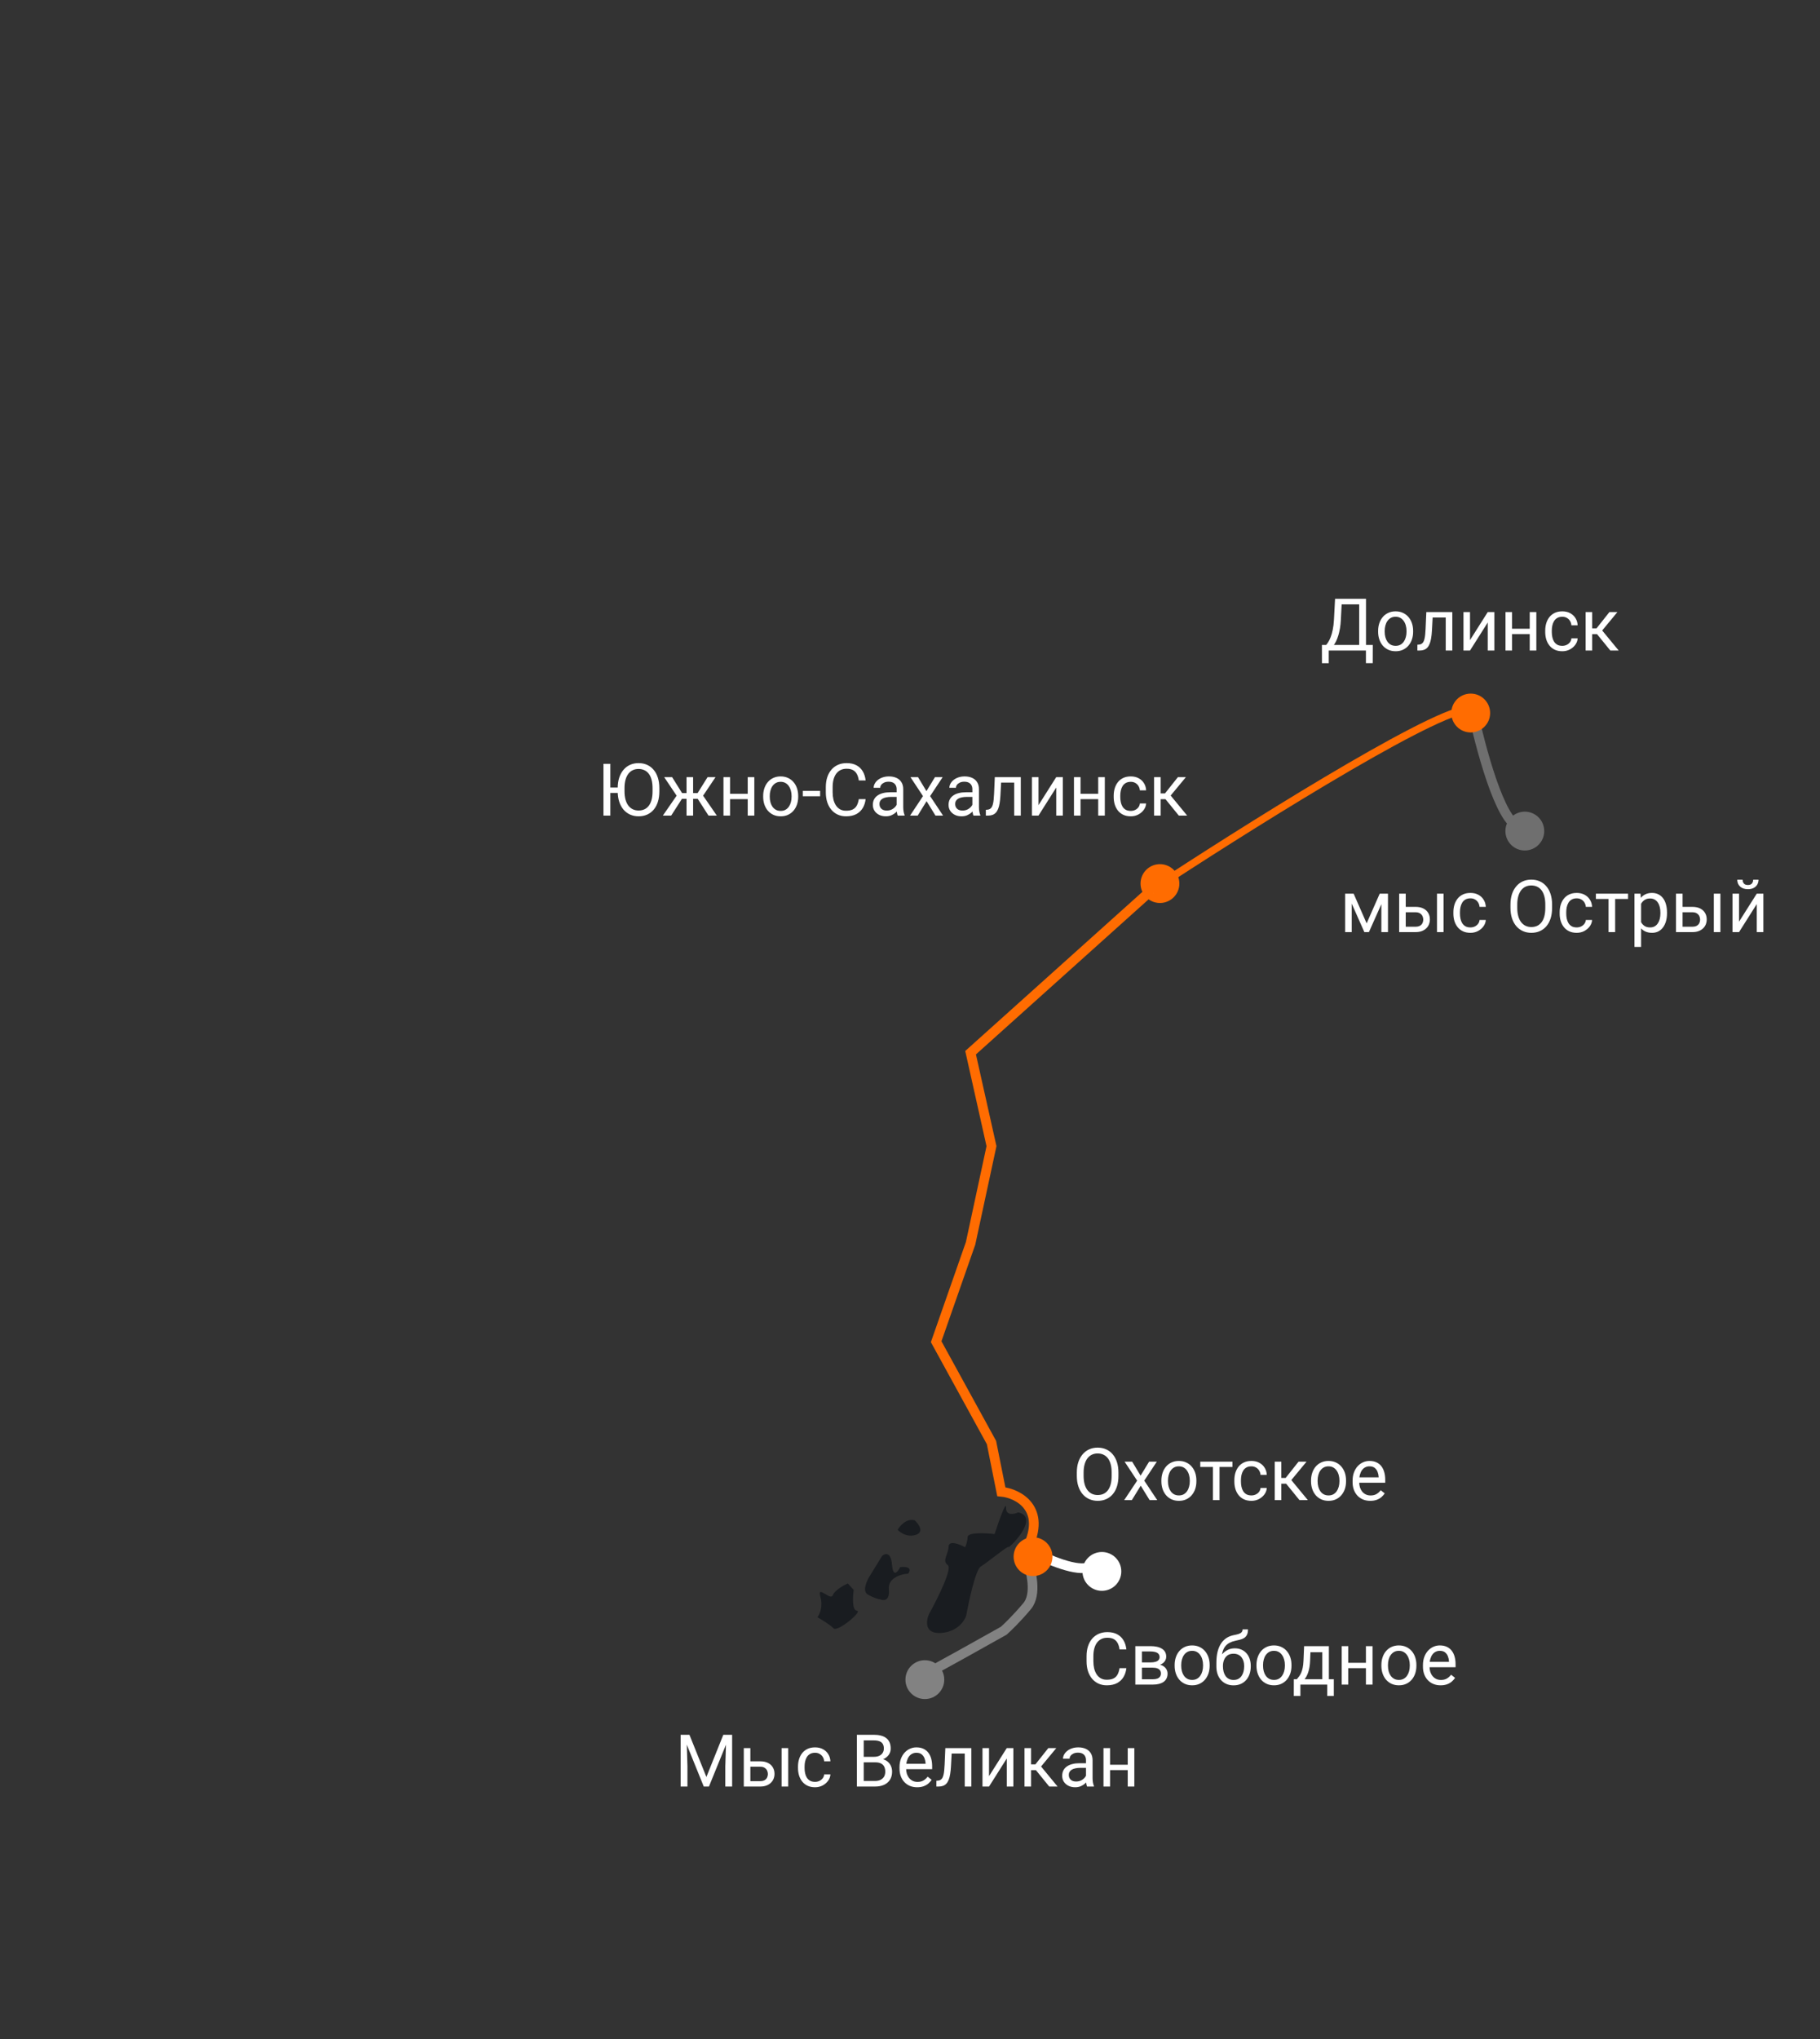 <svg width="375" height="420" viewBox="0 0 375 420" fill="none" xmlns="http://www.w3.org/2000/svg">
<rect x="0" y="0" width="375" height="420" fill="#333333" stroke="none"/>
<path d="M207.296 310.563C207.222 312.263 208.94 311.912 209.808 311.525C214.445 312.58 207.773 319.098 207.792 318.674C207.81 318.249 203.394 321.886 202.082 322.68C201.032 323.315 199.646 329.669 199.085 332.766C198.752 333.887 197.232 336.176 193.818 336.366C190.404 336.557 190.808 333.822 191.437 332.43C193.131 329.383 196.273 323.107 195.283 322.382C194.046 321.476 195.376 320.257 195.451 318.558C195.511 317.198 197.742 318.091 198.85 318.707C199.004 318.43 199.324 317.621 199.368 316.601C199.413 315.581 203.094 315.771 204.929 315.994C205.749 313.475 207.371 308.863 207.296 310.563Z" fill="#191C20"/>
<path d="M176.565 331.778C175.545 331.733 175.698 328.902 175.902 327.492L174.683 326.161C173.814 326.549 171.981 327.575 171.597 328.58C171.116 329.836 168.291 326.306 169.029 328.893C169.619 330.962 168.867 332.575 168.417 333.123C169.248 333.585 171.073 334.687 171.723 335.397C172.536 336.284 177.84 331.834 176.565 331.778Z" fill="#191C20"/>
<path d="M183.792 322.303C184.013 325.038 185.005 323.776 185.473 322.803C187.867 322.567 187.567 323.604 187.117 324.152C185.694 324.232 182.908 324.989 183.144 327.384C183.379 329.778 182.046 329.748 181.351 329.434C181.067 329.421 180.168 329.211 178.839 328.472C177.509 327.732 178.692 325.344 179.45 324.242L181.742 320.511C182.334 319.969 183.572 319.569 183.792 322.303Z" fill="#191C20"/>
<path d="M188.746 316.135C190.475 315.53 189.27 313.888 188.451 313.142C186.767 312.728 185.421 314.286 184.959 315.117C185.501 315.709 187.016 316.74 188.746 316.135Z" fill="#191C20"/>
<path d="M125.754 157.336V168H124.34V157.336H125.754ZM128.2 162.221V163.334H125.666V162.221H128.2ZM135.854 162.331V163.005C135.854 163.806 135.754 164.523 135.554 165.158C135.354 165.793 135.065 166.333 134.689 166.777C134.313 167.221 133.862 167.561 133.334 167.795C132.812 168.029 132.226 168.146 131.577 168.146C130.947 168.146 130.368 168.029 129.841 167.795C129.318 167.561 128.864 167.221 128.479 166.777C128.098 166.333 127.802 165.793 127.592 165.158C127.382 164.523 127.277 163.806 127.277 163.005V162.331C127.277 161.53 127.38 160.815 127.585 160.185C127.795 159.55 128.09 159.011 128.471 158.566C128.852 158.117 129.304 157.775 129.826 157.541C130.354 157.307 130.932 157.189 131.562 157.189C132.211 157.189 132.797 157.307 133.32 157.541C133.847 157.775 134.299 158.117 134.675 158.566C135.056 159.011 135.346 159.55 135.546 160.185C135.751 160.815 135.854 161.53 135.854 162.331ZM134.455 163.005V162.316C134.455 161.682 134.389 161.12 134.257 160.632C134.13 160.144 133.942 159.733 133.693 159.401C133.444 159.069 133.139 158.818 132.778 158.647C132.421 158.476 132.016 158.391 131.562 158.391C131.123 158.391 130.725 158.476 130.368 158.647C130.017 158.818 129.714 159.069 129.46 159.401C129.211 159.733 129.018 160.144 128.881 160.632C128.745 161.12 128.676 161.682 128.676 162.316V163.005C128.676 163.645 128.745 164.211 128.881 164.704C129.018 165.192 129.213 165.605 129.467 165.942C129.726 166.274 130.031 166.525 130.383 166.696C130.739 166.867 131.137 166.953 131.577 166.953C132.036 166.953 132.443 166.867 132.8 166.696C133.156 166.525 133.457 166.274 133.701 165.942C133.95 165.605 134.138 165.192 134.265 164.704C134.392 164.211 134.455 163.645 134.455 163.005ZM139.853 164.55L136.85 160.075H138.483L140.534 163.356H142.116L141.918 164.55H139.853ZM140.593 164.411L138.293 168H136.579L139.736 163.43L140.593 164.411ZM142.812 160.075V168H141.457V160.075H142.812ZM147.434 160.075L144.431 164.55H142.365L142.153 163.356H143.742L145.793 160.075H147.434ZM145.983 168L143.676 164.411L144.548 163.43L147.697 168H145.983ZM154.326 163.51V164.609H150.136V163.51H154.326ZM150.422 160.075V168H149.067V160.075H150.422ZM155.424 160.075V168H154.062V160.075H155.424ZM157.248 164.125V163.957C157.248 163.386 157.331 162.856 157.497 162.368C157.663 161.875 157.902 161.447 158.215 161.086C158.527 160.72 158.906 160.437 159.35 160.236C159.794 160.031 160.292 159.929 160.844 159.929C161.401 159.929 161.901 160.031 162.346 160.236C162.795 160.437 163.176 160.72 163.488 161.086C163.806 161.447 164.047 161.875 164.213 162.368C164.379 162.856 164.462 163.386 164.462 163.957V164.125C164.462 164.697 164.379 165.227 164.213 165.715C164.047 166.203 163.806 166.63 163.488 166.997C163.176 167.358 162.797 167.641 162.353 167.846C161.914 168.046 161.416 168.146 160.859 168.146C160.302 168.146 159.802 168.046 159.357 167.846C158.913 167.641 158.532 167.358 158.215 166.997C157.902 166.63 157.663 166.203 157.497 165.715C157.331 165.227 157.248 164.697 157.248 164.125ZM158.603 163.957V164.125C158.603 164.521 158.649 164.895 158.742 165.246C158.835 165.593 158.974 165.9 159.16 166.169C159.35 166.438 159.587 166.65 159.87 166.806C160.153 166.958 160.483 167.033 160.859 167.033C161.23 167.033 161.555 166.958 161.833 166.806C162.116 166.65 162.351 166.438 162.536 166.169C162.722 165.9 162.861 165.593 162.954 165.246C163.051 164.895 163.1 164.521 163.1 164.125V163.957C163.1 163.566 163.051 163.198 162.954 162.851C162.861 162.5 162.719 162.189 162.529 161.921C162.343 161.647 162.109 161.433 161.826 161.276C161.547 161.12 161.22 161.042 160.844 161.042C160.473 161.042 160.146 161.12 159.863 161.276C159.584 161.433 159.35 161.647 159.16 161.921C158.974 162.189 158.835 162.5 158.742 162.851C158.649 163.198 158.603 163.566 158.603 163.957ZM168.981 162.91V164.023H165.407V162.91H168.981ZM176.95 164.609H178.356C178.283 165.283 178.09 165.886 177.778 166.418C177.465 166.95 177.023 167.373 176.452 167.685C175.881 167.993 175.168 168.146 174.313 168.146C173.688 168.146 173.12 168.029 172.607 167.795C172.099 167.561 171.662 167.229 171.296 166.799C170.93 166.364 170.646 165.844 170.446 165.239C170.251 164.628 170.153 163.95 170.153 163.203V162.141C170.153 161.394 170.251 160.717 170.446 160.112C170.646 159.501 170.932 158.979 171.303 158.544C171.679 158.11 172.131 157.775 172.658 157.541C173.186 157.307 173.779 157.189 174.438 157.189C175.244 157.189 175.925 157.341 176.481 157.644C177.038 157.946 177.47 158.366 177.778 158.903C178.09 159.436 178.283 160.053 178.356 160.756H176.95C176.882 160.258 176.755 159.831 176.569 159.475C176.384 159.113 176.12 158.835 175.778 158.64C175.437 158.444 174.99 158.347 174.438 158.347C173.964 158.347 173.547 158.437 173.186 158.618C172.829 158.798 172.529 159.055 172.285 159.387C172.045 159.719 171.865 160.117 171.743 160.581C171.621 161.044 171.56 161.56 171.56 162.126V163.203C171.56 163.725 171.613 164.216 171.721 164.675C171.833 165.134 172.001 165.537 172.226 165.883C172.451 166.23 172.736 166.503 173.083 166.704C173.43 166.899 173.84 166.997 174.313 166.997C174.914 166.997 175.393 166.901 175.749 166.711C176.105 166.521 176.374 166.247 176.555 165.891C176.74 165.534 176.872 165.107 176.95 164.609ZM184.75 166.645V162.565C184.75 162.253 184.687 161.982 184.56 161.752C184.438 161.518 184.252 161.337 184.003 161.21C183.754 161.083 183.447 161.02 183.081 161.02C182.739 161.02 182.438 161.079 182.18 161.196C181.926 161.313 181.726 161.467 181.579 161.657C181.438 161.848 181.367 162.053 181.367 162.272H180.012C180.012 161.989 180.085 161.708 180.231 161.43C180.378 161.152 180.588 160.9 180.861 160.676C181.14 160.446 181.472 160.266 181.857 160.134C182.248 159.997 182.683 159.929 183.161 159.929C183.737 159.929 184.245 160.026 184.685 160.222C185.129 160.417 185.476 160.712 185.725 161.108C185.979 161.499 186.105 161.989 186.105 162.58V166.271C186.105 166.535 186.127 166.816 186.171 167.114C186.22 167.412 186.291 167.668 186.384 167.883V168H184.97C184.902 167.844 184.848 167.636 184.809 167.377C184.77 167.114 184.75 166.87 184.75 166.645ZM184.985 163.195L185 164.147H183.63C183.244 164.147 182.9 164.179 182.597 164.243C182.294 164.301 182.041 164.392 181.835 164.514C181.63 164.636 181.474 164.79 181.367 164.975C181.259 165.156 181.206 165.368 181.206 165.612C181.206 165.861 181.262 166.088 181.374 166.293C181.486 166.499 181.655 166.662 181.879 166.784C182.109 166.901 182.39 166.96 182.722 166.96C183.137 166.96 183.503 166.872 183.82 166.696C184.138 166.521 184.389 166.306 184.575 166.052C184.765 165.798 184.868 165.551 184.882 165.312L185.461 165.964C185.427 166.169 185.334 166.396 185.183 166.645C185.031 166.894 184.829 167.133 184.575 167.363C184.326 167.587 184.028 167.775 183.681 167.927C183.339 168.073 182.954 168.146 182.524 168.146C181.987 168.146 181.516 168.042 181.11 167.832C180.71 167.622 180.397 167.341 180.173 166.989C179.953 166.633 179.843 166.235 179.843 165.795C179.843 165.371 179.926 164.997 180.092 164.675C180.258 164.348 180.498 164.077 180.81 163.862C181.123 163.642 181.499 163.476 181.938 163.364C182.377 163.251 182.868 163.195 183.41 163.195H184.985ZM189.152 160.075L190.888 162.961L192.646 160.075H194.235L191.643 163.986L194.316 168H192.749L190.917 165.026L189.086 168H187.512L190.178 163.986L187.592 160.075H189.152ZM200.351 166.645V162.565C200.351 162.253 200.288 161.982 200.161 161.752C200.039 161.518 199.853 161.337 199.604 161.21C199.355 161.083 199.047 161.02 198.681 161.02C198.339 161.02 198.039 161.079 197.78 161.196C197.526 161.313 197.326 161.467 197.18 161.657C197.038 161.848 196.967 162.053 196.967 162.272H195.612C195.612 161.989 195.686 161.708 195.832 161.43C195.979 161.152 196.188 160.9 196.462 160.676C196.74 160.446 197.072 160.266 197.458 160.134C197.849 159.997 198.283 159.929 198.762 159.929C199.338 159.929 199.846 160.026 200.285 160.222C200.729 160.417 201.076 160.712 201.325 161.108C201.579 161.499 201.706 161.989 201.706 162.58V166.271C201.706 166.535 201.728 166.816 201.772 167.114C201.821 167.412 201.892 167.668 201.984 167.883V168H200.571C200.502 167.844 200.449 167.636 200.41 167.377C200.371 167.114 200.351 166.87 200.351 166.645ZM200.585 163.195L200.6 164.147H199.23C198.845 164.147 198.5 164.179 198.198 164.243C197.895 164.301 197.641 164.392 197.436 164.514C197.231 164.636 197.075 164.79 196.967 164.975C196.86 165.156 196.806 165.368 196.806 165.612C196.806 165.861 196.862 166.088 196.975 166.293C197.087 166.499 197.255 166.662 197.48 166.784C197.709 166.901 197.99 166.96 198.322 166.96C198.737 166.96 199.104 166.872 199.421 166.696C199.738 166.521 199.99 166.306 200.175 166.052C200.366 165.798 200.468 165.551 200.483 165.312L201.062 165.964C201.027 166.169 200.935 166.396 200.783 166.645C200.632 166.894 200.429 167.133 200.175 167.363C199.926 167.587 199.628 167.775 199.282 167.927C198.94 168.073 198.554 168.146 198.125 168.146C197.587 168.146 197.116 168.042 196.711 167.832C196.311 167.622 195.998 167.341 195.773 166.989C195.554 166.633 195.444 166.235 195.444 165.795C195.444 165.371 195.527 164.997 195.693 164.675C195.859 164.348 196.098 164.077 196.411 163.862C196.723 163.642 197.099 163.476 197.539 163.364C197.978 163.251 198.469 163.195 199.011 163.195H200.585ZM209.133 160.075V161.196H205.302V160.075H209.133ZM210.327 160.075V168H208.972V160.075H210.327ZM204.973 160.075H206.335L206.13 163.898C206.096 164.489 206.04 165.012 205.961 165.466C205.888 165.915 205.786 166.301 205.654 166.623C205.527 166.945 205.366 167.209 205.17 167.414C204.98 167.614 204.75 167.763 204.482 167.861C204.213 167.954 203.903 168 203.552 168H203.127V166.806L203.42 166.784C203.63 166.77 203.808 166.721 203.955 166.638C204.106 166.555 204.233 166.433 204.335 166.271C204.438 166.105 204.521 165.893 204.584 165.634C204.653 165.375 204.704 165.068 204.738 164.711C204.777 164.355 204.807 163.94 204.826 163.466L204.973 160.075ZM213.974 165.854L217.629 160.075H218.991V168H217.629V162.221L213.974 168H212.626V160.075H213.974V165.854ZM226.542 163.51V164.609H222.353V163.51H226.542ZM222.639 160.075V168H221.284V160.075H222.639ZM227.641 160.075V168H226.279V160.075H227.641ZM232.995 167.033C233.317 167.033 233.615 166.967 233.889 166.835C234.162 166.704 234.387 166.523 234.562 166.293C234.738 166.059 234.838 165.793 234.863 165.495H236.152C236.127 165.964 235.969 166.401 235.676 166.806C235.388 167.207 235.009 167.531 234.541 167.78C234.072 168.024 233.557 168.146 232.995 168.146C232.399 168.146 231.879 168.042 231.435 167.832C230.996 167.622 230.629 167.333 230.336 166.967C230.048 166.601 229.831 166.181 229.685 165.708C229.543 165.229 229.472 164.724 229.472 164.191V163.884C229.472 163.352 229.543 162.849 229.685 162.375C229.831 161.896 230.048 161.474 230.336 161.108C230.629 160.742 230.996 160.454 231.435 160.244C231.879 160.034 232.399 159.929 232.995 159.929C233.615 159.929 234.157 160.056 234.621 160.31C235.085 160.559 235.449 160.9 235.712 161.335C235.981 161.765 236.127 162.253 236.152 162.8H234.863C234.838 162.473 234.746 162.177 234.584 161.914C234.428 161.65 234.213 161.44 233.94 161.284C233.671 161.123 233.356 161.042 232.995 161.042C232.58 161.042 232.231 161.125 231.948 161.291C231.669 161.452 231.447 161.672 231.281 161.95C231.12 162.224 231.003 162.529 230.93 162.866C230.861 163.198 230.827 163.537 230.827 163.884V164.191C230.827 164.538 230.861 164.88 230.93 165.217C230.998 165.554 231.113 165.859 231.274 166.132C231.44 166.406 231.662 166.625 231.94 166.792C232.224 166.953 232.575 167.033 232.995 167.033ZM239.147 160.075V168H237.792V160.075H239.147ZM244.348 160.075L240.59 164.616H238.693L238.488 163.43H240.041L242.7 160.075H244.348ZM242.89 168L239.975 164.411L240.847 163.43L244.611 168H242.89Z" fill="white"/>
<path d="M281.624 132.85V134H273.553V132.85H281.624ZM273.78 132.85V136.622H272.381L272.374 132.85H273.78ZM282.854 132.85L282.84 136.615H281.441V132.85H282.854ZM280.24 123.336V124.493H275.567V123.336H280.24ZM281.456 123.336V134H280.049V123.336H281.456ZM275.083 123.336H276.497L276.277 127.628C276.248 128.272 276.187 128.868 276.094 129.415C276.001 129.957 275.887 130.453 275.75 130.902C275.613 131.351 275.457 131.754 275.281 132.11C275.105 132.462 274.917 132.767 274.717 133.026C274.517 133.28 274.307 133.49 274.087 133.656C273.873 133.817 273.655 133.932 273.436 134H272.791V132.85H273.245C273.372 132.713 273.516 132.516 273.677 132.257C273.843 131.998 274.007 131.664 274.168 131.253C274.334 130.838 274.478 130.333 274.6 129.737C274.727 129.142 274.812 128.438 274.856 127.628L275.083 123.336ZM283.953 130.125V129.957C283.953 129.386 284.036 128.856 284.202 128.368C284.368 127.875 284.607 127.447 284.92 127.086C285.232 126.72 285.611 126.437 286.055 126.236C286.5 126.031 286.998 125.929 287.549 125.929C288.106 125.929 288.606 126.031 289.051 126.236C289.5 126.437 289.881 126.72 290.193 127.086C290.511 127.447 290.752 127.875 290.918 128.368C291.084 128.856 291.167 129.386 291.167 129.957V130.125C291.167 130.697 291.084 131.227 290.918 131.715C290.752 132.203 290.511 132.63 290.193 132.997C289.881 133.358 289.502 133.641 289.058 133.846C288.619 134.046 288.121 134.146 287.564 134.146C287.007 134.146 286.507 134.046 286.062 133.846C285.618 133.641 285.237 133.358 284.92 132.997C284.607 132.63 284.368 132.203 284.202 131.715C284.036 131.227 283.953 130.697 283.953 130.125ZM285.308 129.957V130.125C285.308 130.521 285.354 130.895 285.447 131.246C285.54 131.593 285.679 131.9 285.865 132.169C286.055 132.438 286.292 132.65 286.575 132.806C286.858 132.958 287.188 133.033 287.564 133.033C287.935 133.033 288.26 132.958 288.538 132.806C288.821 132.65 289.056 132.438 289.241 132.169C289.427 131.9 289.566 131.593 289.659 131.246C289.756 130.895 289.805 130.521 289.805 130.125V129.957C289.805 129.566 289.756 129.198 289.659 128.851C289.566 128.5 289.424 128.189 289.234 127.921C289.048 127.647 288.814 127.433 288.531 127.276C288.252 127.12 287.925 127.042 287.549 127.042C287.178 127.042 286.851 127.12 286.568 127.276C286.29 127.433 286.055 127.647 285.865 127.921C285.679 128.189 285.54 128.5 285.447 128.851C285.354 129.198 285.308 129.566 285.308 129.957ZM298.045 126.075V127.196H294.214V126.075H298.045ZM299.239 126.075V134H297.884V126.075H299.239ZM293.885 126.075H295.247L295.042 129.898C295.008 130.489 294.952 131.012 294.874 131.466C294.8 131.915 294.698 132.301 294.566 132.623C294.439 132.945 294.278 133.209 294.083 133.414C293.892 133.614 293.663 133.763 293.394 133.861C293.125 133.954 292.815 134 292.464 134H292.039V132.806L292.332 132.784C292.542 132.77 292.72 132.721 292.867 132.638C293.018 132.555 293.145 132.433 293.248 132.271C293.35 132.105 293.433 131.893 293.497 131.634C293.565 131.375 293.616 131.068 293.65 130.711C293.689 130.355 293.719 129.94 293.738 129.466L293.885 126.075ZM302.886 131.854L306.541 126.075H307.903V134H306.541V128.221L302.886 134H301.539V126.075H302.886V131.854ZM315.455 129.51V130.609H311.265V129.51H315.455ZM311.551 126.075V134H310.196V126.075H311.551ZM316.553 126.075V134H315.191V126.075H316.553ZM321.907 133.033C322.229 133.033 322.527 132.967 322.801 132.835C323.074 132.704 323.299 132.523 323.475 132.293C323.65 132.059 323.75 131.793 323.775 131.495H325.064C325.04 131.964 324.881 132.401 324.588 132.806C324.3 133.207 323.921 133.531 323.453 133.78C322.984 134.024 322.469 134.146 321.907 134.146C321.312 134.146 320.792 134.042 320.347 133.832C319.908 133.622 319.542 133.333 319.249 132.967C318.96 132.601 318.743 132.181 318.597 131.708C318.455 131.229 318.384 130.724 318.384 130.191V129.884C318.384 129.352 318.455 128.849 318.597 128.375C318.743 127.896 318.96 127.474 319.249 127.108C319.542 126.742 319.908 126.454 320.347 126.244C320.792 126.034 321.312 125.929 321.907 125.929C322.527 125.929 323.069 126.056 323.533 126.31C323.997 126.559 324.361 126.9 324.625 127.335C324.893 127.765 325.04 128.253 325.064 128.8H323.775C323.75 128.473 323.658 128.177 323.497 127.914C323.34 127.65 323.125 127.44 322.852 127.284C322.583 127.123 322.269 127.042 321.907 127.042C321.492 127.042 321.143 127.125 320.86 127.291C320.582 127.452 320.359 127.672 320.193 127.95C320.032 128.224 319.915 128.529 319.842 128.866C319.773 129.198 319.739 129.537 319.739 129.884V130.191C319.739 130.538 319.773 130.88 319.842 131.217C319.91 131.554 320.025 131.859 320.186 132.132C320.352 132.406 320.574 132.625 320.853 132.792C321.136 132.953 321.487 133.033 321.907 133.033ZM328.06 126.075V134H326.705V126.075H328.06ZM333.26 126.075L329.502 130.616H327.605L327.4 129.43H328.953L331.612 126.075H333.26ZM331.802 134L328.887 130.411L329.759 129.43L333.523 134H331.802Z" fill="white"/>
<path d="M281.588 190.198L284.284 184.075H285.587L282.057 192H281.12L277.604 184.075H278.908L281.588 190.198ZM278.512 184.075V192H277.157V184.075H278.512ZM284.621 192V184.075H285.983V192H284.621ZM289.279 186.8H291.659C292.299 186.8 292.838 186.912 293.278 187.137C293.717 187.356 294.049 187.662 294.274 188.052C294.503 188.438 294.618 188.877 294.618 189.371C294.618 189.737 294.555 190.081 294.428 190.403C294.301 190.721 294.11 190.999 293.856 191.238C293.607 191.478 293.297 191.666 292.926 191.802C292.56 191.934 292.138 192 291.659 192H288.29V184.075H289.645V190.887H291.659C292.05 190.887 292.362 190.816 292.597 190.674C292.831 190.533 293 190.35 293.102 190.125C293.205 189.9 293.256 189.666 293.256 189.422C293.256 189.183 293.205 188.948 293.102 188.719C293 188.489 292.831 188.299 292.597 188.147C292.362 187.991 292.05 187.913 291.659 187.913H289.279V186.8ZM297.438 184.075V192H296.083V184.075H297.438ZM302.982 191.033C303.305 191.033 303.603 190.967 303.876 190.835C304.149 190.704 304.374 190.523 304.55 190.293C304.726 190.059 304.826 189.793 304.85 189.495H306.139C306.115 189.964 305.956 190.401 305.663 190.806C305.375 191.207 304.997 191.531 304.528 191.78C304.059 192.024 303.544 192.146 302.982 192.146C302.387 192.146 301.867 192.042 301.422 191.832C300.983 191.622 300.617 191.333 300.324 190.967C300.036 190.601 299.818 190.181 299.672 189.708C299.53 189.229 299.459 188.724 299.459 188.191V187.884C299.459 187.352 299.53 186.849 299.672 186.375C299.818 185.896 300.036 185.474 300.324 185.108C300.617 184.742 300.983 184.454 301.422 184.244C301.867 184.034 302.387 183.929 302.982 183.929C303.603 183.929 304.145 184.056 304.608 184.31C305.072 184.559 305.436 184.9 305.7 185.335C305.968 185.765 306.115 186.253 306.139 186.8H304.85C304.826 186.473 304.733 186.177 304.572 185.914C304.416 185.65 304.201 185.44 303.927 185.284C303.659 185.123 303.344 185.042 302.982 185.042C302.567 185.042 302.218 185.125 301.935 185.291C301.657 185.452 301.435 185.672 301.269 185.95C301.107 186.224 300.99 186.529 300.917 186.866C300.849 187.198 300.814 187.537 300.814 187.884V188.191C300.814 188.538 300.849 188.88 300.917 189.217C300.985 189.554 301.1 189.859 301.261 190.132C301.427 190.406 301.649 190.625 301.928 190.792C302.211 190.953 302.562 191.033 302.982 191.033ZM319.799 186.331V187.005C319.799 187.806 319.699 188.523 319.499 189.158C319.298 189.793 319.01 190.333 318.634 190.777C318.258 191.221 317.807 191.561 317.279 191.795C316.757 192.029 316.171 192.146 315.521 192.146C314.892 192.146 314.313 192.029 313.786 191.795C313.263 191.561 312.809 191.221 312.423 190.777C312.042 190.333 311.747 189.793 311.537 189.158C311.327 188.523 311.222 187.806 311.222 187.005V186.331C311.222 185.53 311.325 184.815 311.53 184.185C311.74 183.55 312.035 183.011 312.416 182.566C312.797 182.117 313.249 181.775 313.771 181.541C314.298 181.307 314.877 181.189 315.507 181.189C316.156 181.189 316.742 181.307 317.265 181.541C317.792 181.775 318.244 182.117 318.62 182.566C319 183.011 319.291 183.55 319.491 184.185C319.696 184.815 319.799 185.53 319.799 186.331ZM318.4 187.005V186.316C318.4 185.682 318.334 185.12 318.202 184.632C318.075 184.144 317.887 183.733 317.638 183.401C317.389 183.069 317.084 182.818 316.723 182.647C316.366 182.476 315.961 182.391 315.507 182.391C315.067 182.391 314.669 182.476 314.313 182.647C313.961 182.818 313.659 183.069 313.405 183.401C313.156 183.733 312.963 184.144 312.826 184.632C312.689 185.12 312.621 185.682 312.621 186.316V187.005C312.621 187.645 312.689 188.211 312.826 188.704C312.963 189.192 313.158 189.605 313.412 189.942C313.671 190.274 313.976 190.525 314.328 190.696C314.684 190.867 315.082 190.953 315.521 190.953C315.98 190.953 316.388 190.867 316.745 190.696C317.101 190.525 317.401 190.274 317.646 189.942C317.895 189.605 318.083 189.192 318.209 188.704C318.336 188.211 318.4 187.645 318.4 187.005ZM324.882 191.033C325.204 191.033 325.502 190.967 325.775 190.835C326.049 190.704 326.273 190.523 326.449 190.293C326.625 190.059 326.725 189.793 326.75 189.495H328.039C328.014 189.964 327.855 190.401 327.562 190.806C327.274 191.207 326.896 191.531 326.427 191.78C325.958 192.024 325.443 192.146 324.882 192.146C324.286 192.146 323.766 192.042 323.322 191.832C322.882 191.622 322.516 191.333 322.223 190.967C321.935 190.601 321.718 190.181 321.571 189.708C321.43 189.229 321.359 188.724 321.359 188.191V187.884C321.359 187.352 321.43 186.849 321.571 186.375C321.718 185.896 321.935 185.474 322.223 185.108C322.516 184.742 322.882 184.454 323.322 184.244C323.766 184.034 324.286 183.929 324.882 183.929C325.502 183.929 326.044 184.056 326.508 184.31C326.972 184.559 327.335 184.9 327.599 185.335C327.868 185.765 328.014 186.253 328.039 186.8H326.75C326.725 186.473 326.632 186.177 326.471 185.914C326.315 185.65 326.1 185.44 325.827 185.284C325.558 185.123 325.243 185.042 324.882 185.042C324.467 185.042 324.118 185.125 323.834 185.291C323.556 185.452 323.334 185.672 323.168 185.95C323.007 186.224 322.89 186.529 322.816 186.866C322.748 187.198 322.714 187.537 322.714 187.884V188.191C322.714 188.538 322.748 188.88 322.816 189.217C322.885 189.554 323 189.859 323.161 190.132C323.327 190.406 323.549 190.625 323.827 190.792C324.11 190.953 324.462 191.033 324.882 191.033ZM332.792 184.075V192H331.43V184.075H332.792ZM335.451 184.075V185.174H328.822V184.075H335.451ZM338.139 185.599V195.047H336.776V184.075H338.021L338.139 185.599ZM343.478 187.972V188.125C343.478 188.702 343.41 189.236 343.273 189.729C343.136 190.218 342.936 190.643 342.672 191.004C342.414 191.365 342.094 191.646 341.713 191.846C341.332 192.046 340.895 192.146 340.402 192.146C339.899 192.146 339.455 192.063 339.069 191.897C338.683 191.731 338.356 191.49 338.087 191.172C337.819 190.855 337.604 190.474 337.443 190.03C337.287 189.585 337.179 189.085 337.121 188.528V187.708C337.179 187.122 337.289 186.597 337.45 186.133C337.611 185.669 337.824 185.274 338.087 184.947C338.356 184.615 338.681 184.363 339.062 184.192C339.442 184.017 339.882 183.929 340.38 183.929C340.878 183.929 341.32 184.026 341.706 184.222C342.091 184.412 342.416 184.686 342.68 185.042C342.943 185.398 343.141 185.826 343.273 186.324C343.41 186.817 343.478 187.366 343.478 187.972ZM342.116 188.125V187.972C342.116 187.576 342.074 187.205 341.991 186.858C341.908 186.507 341.779 186.199 341.603 185.936C341.432 185.667 341.212 185.457 340.944 185.306C340.675 185.149 340.355 185.071 339.984 185.071C339.643 185.071 339.345 185.13 339.091 185.247C338.842 185.364 338.629 185.523 338.454 185.723C338.278 185.918 338.134 186.143 338.021 186.397C337.914 186.646 337.833 186.905 337.78 187.173V189.07C337.877 189.412 338.014 189.734 338.19 190.037C338.366 190.335 338.6 190.577 338.893 190.762C339.186 190.943 339.555 191.033 339.999 191.033C340.365 191.033 340.68 190.958 340.944 190.806C341.212 190.65 341.432 190.438 341.603 190.169C341.779 189.9 341.908 189.593 341.991 189.246C342.074 188.895 342.116 188.521 342.116 188.125ZM346.32 186.8H348.7C349.34 186.8 349.879 186.912 350.319 187.137C350.758 187.356 351.09 187.662 351.315 188.052C351.544 188.438 351.659 188.877 351.659 189.371C351.659 189.737 351.596 190.081 351.469 190.403C351.342 190.721 351.151 190.999 350.897 191.238C350.648 191.478 350.338 191.666 349.967 191.802C349.601 191.934 349.179 192 348.7 192H345.331V184.075H346.686V190.887H348.7C349.091 190.887 349.403 190.816 349.638 190.674C349.872 190.533 350.041 190.35 350.143 190.125C350.246 189.9 350.297 189.666 350.297 189.422C350.297 189.183 350.246 188.948 350.143 188.719C350.041 188.489 349.872 188.299 349.638 188.147C349.403 187.991 349.091 187.913 348.7 187.913H346.32V186.8ZM354.479 184.075V192H353.124V184.075H354.479ZM358.317 189.854L361.972 184.075H363.334V192H361.972V186.221L358.317 192H356.969V184.075H358.317V189.854ZM361.232 181.204H362.331C362.331 181.585 362.243 181.924 362.067 182.222C361.891 182.515 361.64 182.745 361.312 182.911C360.985 183.077 360.597 183.16 360.148 183.16C359.469 183.16 358.932 182.979 358.537 182.618C358.146 182.251 357.951 181.78 357.951 181.204H359.049C359.049 181.492 359.132 181.746 359.298 181.966C359.464 182.186 359.748 182.295 360.148 182.295C360.539 182.295 360.817 182.186 360.983 181.966C361.149 181.746 361.232 181.492 361.232 181.204Z" fill="white"/>
<path d="M230.448 303.331V304.005C230.448 304.806 230.348 305.523 230.148 306.158C229.948 306.793 229.66 307.333 229.284 307.777C228.908 308.221 228.456 308.561 227.929 308.795C227.406 309.029 226.82 309.146 226.171 309.146C225.541 309.146 224.962 309.029 224.435 308.795C223.913 308.561 223.458 308.221 223.073 307.777C222.692 307.333 222.396 306.793 222.187 306.158C221.977 305.523 221.872 304.806 221.872 304.005V303.331C221.872 302.53 221.974 301.815 222.179 301.185C222.389 300.55 222.685 300.011 223.065 299.566C223.446 299.117 223.898 298.775 224.42 298.541C224.948 298.307 225.526 298.189 226.156 298.189C226.806 298.189 227.392 298.307 227.914 298.541C228.441 298.775 228.893 299.117 229.269 299.566C229.65 300.011 229.94 300.55 230.141 301.185C230.346 301.815 230.448 302.53 230.448 303.331ZM229.049 304.005V303.316C229.049 302.682 228.983 302.12 228.852 301.632C228.725 301.144 228.537 300.733 228.288 300.401C228.039 300.069 227.733 299.818 227.372 299.647C227.016 299.476 226.61 299.391 226.156 299.391C225.717 299.391 225.319 299.476 224.962 299.647C224.611 299.818 224.308 300.069 224.054 300.401C223.805 300.733 223.612 301.144 223.476 301.632C223.339 302.12 223.271 302.682 223.271 303.316V304.005C223.271 304.645 223.339 305.211 223.476 305.704C223.612 306.192 223.808 306.605 224.062 306.942C224.32 307.274 224.625 307.525 224.977 307.696C225.333 307.867 225.731 307.953 226.171 307.953C226.63 307.953 227.038 307.867 227.394 307.696C227.75 307.525 228.051 307.274 228.295 306.942C228.544 306.605 228.732 306.192 228.859 305.704C228.986 305.211 229.049 304.645 229.049 304.005ZM233.275 301.075L235.011 303.961L236.769 301.075H238.358L235.766 304.986L238.439 309H236.872L235.041 306.026L233.209 309H231.635L234.301 304.986L231.715 301.075H233.275ZM239.296 305.125V304.957C239.296 304.386 239.379 303.856 239.545 303.368C239.711 302.875 239.95 302.447 240.263 302.086C240.575 301.72 240.954 301.437 241.398 301.236C241.842 301.031 242.34 300.929 242.892 300.929C243.449 300.929 243.949 301.031 244.394 301.236C244.843 301.437 245.224 301.72 245.536 302.086C245.854 302.447 246.095 302.875 246.261 303.368C246.427 303.856 246.51 304.386 246.51 304.957V305.125C246.51 305.697 246.427 306.227 246.261 306.715C246.095 307.203 245.854 307.63 245.536 307.997C245.224 308.358 244.845 308.641 244.401 308.846C243.961 309.046 243.463 309.146 242.907 309.146C242.35 309.146 241.85 309.046 241.405 308.846C240.961 308.641 240.58 308.358 240.263 307.997C239.95 307.63 239.711 307.203 239.545 306.715C239.379 306.227 239.296 305.697 239.296 305.125ZM240.651 304.957V305.125C240.651 305.521 240.697 305.895 240.79 306.246C240.883 306.593 241.022 306.9 241.208 307.169C241.398 307.438 241.635 307.65 241.918 307.806C242.201 307.958 242.531 308.033 242.907 308.033C243.278 308.033 243.603 307.958 243.881 307.806C244.164 307.65 244.398 307.438 244.584 307.169C244.77 306.9 244.909 306.593 245.001 306.246C245.099 305.895 245.148 305.521 245.148 305.125V304.957C245.148 304.566 245.099 304.198 245.001 303.851C244.909 303.5 244.767 303.189 244.577 302.921C244.391 302.647 244.157 302.433 243.874 302.276C243.595 302.12 243.268 302.042 242.892 302.042C242.521 302.042 242.194 302.12 241.911 302.276C241.632 302.433 241.398 302.647 241.208 302.921C241.022 303.189 240.883 303.5 240.79 303.851C240.697 304.198 240.651 304.566 240.651 304.957ZM251.278 301.075V309H249.916V301.075H251.278ZM253.937 301.075V302.174H247.309V301.075H253.937ZM257.855 308.033C258.178 308.033 258.476 307.967 258.749 307.835C259.022 307.704 259.247 307.523 259.423 307.293C259.599 307.059 259.699 306.793 259.723 306.495H261.012C260.988 306.964 260.829 307.401 260.536 307.806C260.248 308.207 259.87 308.531 259.401 308.78C258.932 309.024 258.417 309.146 257.855 309.146C257.26 309.146 256.74 309.042 256.295 308.832C255.856 308.622 255.49 308.333 255.197 307.967C254.909 307.601 254.691 307.181 254.545 306.708C254.403 306.229 254.333 305.724 254.333 305.191V304.884C254.333 304.352 254.403 303.849 254.545 303.375C254.691 302.896 254.909 302.474 255.197 302.108C255.49 301.742 255.856 301.454 256.295 301.244C256.74 301.034 257.26 300.929 257.855 300.929C258.476 300.929 259.018 301.056 259.481 301.31C259.945 301.559 260.309 301.9 260.573 302.335C260.841 302.765 260.988 303.253 261.012 303.8H259.723C259.699 303.473 259.606 303.177 259.445 302.914C259.289 302.65 259.074 302.44 258.8 302.284C258.532 302.123 258.217 302.042 257.855 302.042C257.44 302.042 257.091 302.125 256.808 302.291C256.53 302.452 256.308 302.672 256.142 302.95C255.98 303.224 255.863 303.529 255.79 303.866C255.722 304.198 255.688 304.537 255.688 304.884V305.191C255.688 305.538 255.722 305.88 255.79 306.217C255.858 306.554 255.973 306.859 256.134 307.132C256.3 307.406 256.522 307.625 256.801 307.792C257.084 307.953 257.436 308.033 257.855 308.033ZM264.008 301.075V309H262.653V301.075H264.008ZM269.208 301.075L265.451 305.616H263.554L263.349 304.43H264.901L267.56 301.075H269.208ZM267.75 309L264.835 305.411L265.707 304.43L269.472 309H267.75ZM270.131 305.125V304.957C270.131 304.386 270.214 303.856 270.38 303.368C270.546 302.875 270.785 302.447 271.098 302.086C271.41 301.72 271.789 301.437 272.233 301.236C272.677 301.031 273.175 300.929 273.727 300.929C274.284 300.929 274.784 301.031 275.229 301.236C275.678 301.437 276.059 301.72 276.371 302.086C276.688 302.447 276.93 302.875 277.096 303.368C277.262 303.856 277.345 304.386 277.345 304.957V305.125C277.345 305.697 277.262 306.227 277.096 306.715C276.93 307.203 276.688 307.63 276.371 307.997C276.059 308.358 275.68 308.641 275.236 308.846C274.796 309.046 274.298 309.146 273.742 309.146C273.185 309.146 272.685 309.046 272.24 308.846C271.796 308.641 271.415 308.358 271.098 307.997C270.785 307.63 270.546 307.203 270.38 306.715C270.214 306.227 270.131 305.697 270.131 305.125ZM271.486 304.957V305.125C271.486 305.521 271.532 305.895 271.625 306.246C271.718 306.593 271.857 306.9 272.042 307.169C272.233 307.438 272.47 307.65 272.753 307.806C273.036 307.958 273.366 308.033 273.742 308.033C274.113 308.033 274.438 307.958 274.716 307.806C274.999 307.65 275.233 307.438 275.419 307.169C275.604 306.9 275.744 306.593 275.836 306.246C275.934 305.895 275.983 305.521 275.983 305.125V304.957C275.983 304.566 275.934 304.198 275.836 303.851C275.744 303.5 275.602 303.189 275.412 302.921C275.226 302.647 274.992 302.433 274.708 302.276C274.43 302.12 274.103 302.042 273.727 302.042C273.356 302.042 273.029 302.12 272.746 302.276C272.467 302.433 272.233 302.647 272.042 302.921C271.857 303.189 271.718 303.5 271.625 303.851C271.532 304.198 271.486 304.566 271.486 304.957ZM282.333 309.146C281.781 309.146 281.281 309.054 280.832 308.868C280.387 308.678 280.004 308.412 279.682 308.07C279.364 307.728 279.12 307.323 278.949 306.854C278.778 306.385 278.693 305.873 278.693 305.316V305.008C278.693 304.364 278.788 303.79 278.979 303.287C279.169 302.779 279.428 302.35 279.755 301.998C280.082 301.646 280.453 301.38 280.868 301.2C281.283 301.019 281.713 300.929 282.157 300.929C282.724 300.929 283.212 301.026 283.622 301.222C284.037 301.417 284.376 301.69 284.64 302.042C284.904 302.389 285.099 302.799 285.226 303.272C285.353 303.741 285.417 304.254 285.417 304.811V305.418H279.499V304.312H284.062V304.21C284.042 303.858 283.969 303.517 283.842 303.185C283.72 302.853 283.524 302.579 283.256 302.364C282.987 302.149 282.621 302.042 282.157 302.042C281.85 302.042 281.566 302.108 281.308 302.24C281.049 302.367 280.827 302.557 280.641 302.811C280.456 303.065 280.312 303.375 280.209 303.741C280.106 304.107 280.055 304.53 280.055 305.008V305.316C280.055 305.692 280.106 306.046 280.209 306.378C280.316 306.705 280.47 306.993 280.67 307.242C280.875 307.491 281.122 307.687 281.41 307.828C281.703 307.97 282.035 308.041 282.406 308.041C282.885 308.041 283.29 307.943 283.622 307.748C283.954 307.552 284.245 307.291 284.494 306.964L285.314 307.616C285.143 307.875 284.926 308.121 284.662 308.355C284.398 308.59 284.074 308.78 283.688 308.927C283.307 309.073 282.855 309.146 282.333 309.146Z" fill="white"/>
<path d="M230.676 343.609H232.082C232.009 344.283 231.816 344.886 231.503 345.418C231.191 345.95 230.749 346.373 230.178 346.685C229.606 346.993 228.894 347.146 228.039 347.146C227.414 347.146 226.845 347.029 226.333 346.795C225.825 346.561 225.388 346.229 225.021 345.799C224.655 345.364 224.372 344.844 224.172 344.239C223.977 343.628 223.879 342.95 223.879 342.203V341.141C223.879 340.394 223.977 339.717 224.172 339.112C224.372 338.501 224.658 337.979 225.029 337.544C225.405 337.11 225.856 336.775 226.384 336.541C226.911 336.307 227.504 336.189 228.164 336.189C228.969 336.189 229.65 336.341 230.207 336.644C230.764 336.946 231.196 337.366 231.503 337.903C231.816 338.436 232.009 339.053 232.082 339.756H230.676C230.607 339.258 230.48 338.831 230.295 338.475C230.109 338.113 229.846 337.835 229.504 337.64C229.162 337.444 228.715 337.347 228.164 337.347C227.69 337.347 227.272 337.437 226.911 337.618C226.555 337.798 226.254 338.055 226.01 338.387C225.771 338.719 225.59 339.117 225.468 339.581C225.346 340.044 225.285 340.56 225.285 341.126V342.203C225.285 342.725 225.339 343.216 225.446 343.675C225.559 344.134 225.727 344.537 225.952 344.883C226.176 345.23 226.462 345.503 226.809 345.704C227.155 345.899 227.565 345.997 228.039 345.997C228.64 345.997 229.118 345.901 229.475 345.711C229.831 345.521 230.1 345.247 230.28 344.891C230.466 344.534 230.598 344.107 230.676 343.609ZM237.524 343.514H234.924L234.909 342.43H237.033C237.453 342.43 237.802 342.388 238.081 342.305C238.364 342.222 238.576 342.098 238.718 341.932C238.859 341.766 238.93 341.561 238.93 341.316C238.93 341.126 238.889 340.96 238.806 340.818C238.728 340.672 238.608 340.552 238.447 340.459C238.286 340.362 238.085 340.291 237.846 340.247C237.612 340.198 237.336 340.174 237.019 340.174H235.283V347H233.928V339.075H237.019C237.521 339.075 237.973 339.119 238.374 339.207C238.779 339.295 239.123 339.429 239.406 339.61C239.694 339.786 239.914 340.01 240.065 340.284C240.217 340.557 240.292 340.879 240.292 341.25C240.292 341.49 240.244 341.717 240.146 341.932C240.048 342.146 239.904 342.337 239.714 342.503C239.523 342.669 239.289 342.806 239.011 342.913C238.732 343.016 238.413 343.082 238.051 343.111L237.524 343.514ZM237.524 347H234.433L235.107 345.901H237.524C237.9 345.901 238.212 345.855 238.461 345.762C238.71 345.665 238.896 345.528 239.018 345.352C239.145 345.171 239.208 344.957 239.208 344.708C239.208 344.458 239.145 344.246 239.018 344.07C238.896 343.89 238.71 343.753 238.461 343.66C238.212 343.562 237.9 343.514 237.524 343.514H235.466L235.48 342.43H238.051L238.542 342.84C238.977 342.874 239.345 342.981 239.648 343.162C239.951 343.343 240.18 343.572 240.336 343.851C240.493 344.124 240.571 344.422 240.571 344.744C240.571 345.115 240.5 345.442 240.358 345.726C240.222 346.009 240.021 346.246 239.758 346.436C239.494 346.622 239.174 346.763 238.798 346.861C238.422 346.954 237.998 347 237.524 347ZM242.028 343.125V342.957C242.028 342.386 242.111 341.856 242.277 341.368C242.443 340.875 242.683 340.447 242.995 340.086C243.308 339.72 243.686 339.437 244.13 339.236C244.575 339.031 245.073 338.929 245.625 338.929C246.181 338.929 246.682 339.031 247.126 339.236C247.575 339.437 247.956 339.72 248.269 340.086C248.586 340.447 248.828 340.875 248.994 341.368C249.16 341.856 249.243 342.386 249.243 342.957V343.125C249.243 343.697 249.16 344.227 248.994 344.715C248.828 345.203 248.586 345.63 248.269 345.997C247.956 346.358 247.578 346.641 247.133 346.846C246.694 347.046 246.196 347.146 245.639 347.146C245.083 347.146 244.582 347.046 244.138 346.846C243.693 346.641 243.312 346.358 242.995 345.997C242.683 345.63 242.443 345.203 242.277 344.715C242.111 344.227 242.028 343.697 242.028 343.125ZM243.383 342.957V343.125C243.383 343.521 243.43 343.895 243.522 344.246C243.615 344.593 243.754 344.9 243.94 345.169C244.13 345.438 244.367 345.65 244.65 345.806C244.934 345.958 245.263 346.033 245.639 346.033C246.01 346.033 246.335 345.958 246.613 345.806C246.896 345.65 247.131 345.438 247.316 345.169C247.502 344.9 247.641 344.593 247.734 344.246C247.832 343.895 247.88 343.521 247.88 343.125V342.957C247.88 342.566 247.832 342.198 247.734 341.851C247.641 341.5 247.5 341.189 247.309 340.921C247.124 340.647 246.889 340.433 246.606 340.276C246.328 340.12 246 340.042 245.625 340.042C245.253 340.042 244.926 340.12 244.643 340.276C244.365 340.433 244.13 340.647 243.94 340.921C243.754 341.189 243.615 341.5 243.522 341.851C243.43 342.198 243.383 342.566 243.383 342.957ZM256.025 335.625H257.138C257.138 336.104 257.065 336.485 256.918 336.768C256.772 337.046 256.572 337.261 256.318 337.413C256.069 337.564 255.786 337.679 255.468 337.757C255.156 337.835 254.831 337.911 254.494 337.984C254.074 338.072 253.684 338.211 253.322 338.401C252.966 338.587 252.658 338.851 252.399 339.192C252.146 339.534 251.958 339.979 251.835 340.525C251.718 341.072 251.687 341.749 251.74 342.554V343.228H250.627V342.554C250.627 341.651 250.712 340.862 250.883 340.188C251.059 339.515 251.306 338.946 251.623 338.482C251.94 338.018 252.316 337.649 252.751 337.376C253.19 337.103 253.674 336.915 254.201 336.812C254.582 336.739 254.909 336.661 255.183 336.578C255.456 336.49 255.664 336.373 255.805 336.226C255.952 336.08 256.025 335.879 256.025 335.625ZM254.421 339.529C254.938 339.529 255.4 339.62 255.805 339.8C256.21 339.981 256.555 340.232 256.838 340.555C257.121 340.877 257.336 341.258 257.482 341.697C257.634 342.132 257.709 342.605 257.709 343.118V343.279C257.709 343.831 257.629 344.344 257.468 344.817C257.312 345.286 257.08 345.696 256.772 346.048C256.469 346.395 256.098 346.666 255.659 346.861C255.224 347.056 254.729 347.154 254.172 347.154C253.615 347.154 253.117 347.056 252.678 346.861C252.243 346.666 251.872 346.395 251.564 346.048C251.257 345.696 251.022 345.286 250.861 344.817C250.705 344.344 250.627 343.831 250.627 343.279V343.118C250.627 342.996 250.649 342.876 250.693 342.759C250.737 342.642 250.791 342.522 250.854 342.4C250.922 342.278 250.983 342.149 251.037 342.012C251.218 341.573 251.464 341.165 251.777 340.789C252.094 340.413 252.473 340.11 252.912 339.881C253.356 339.646 253.859 339.529 254.421 339.529ZM254.157 340.635C253.659 340.635 253.249 340.75 252.927 340.979C252.609 341.209 252.373 341.514 252.216 341.895C252.06 342.271 251.982 342.679 251.982 343.118V343.279C251.982 343.65 252.026 344.002 252.114 344.334C252.202 344.666 252.333 344.961 252.509 345.22C252.69 345.474 252.917 345.674 253.19 345.821C253.469 345.967 253.796 346.041 254.172 346.041C254.548 346.041 254.873 345.967 255.146 345.821C255.419 345.674 255.644 345.474 255.82 345.22C255.996 344.961 256.127 344.666 256.215 344.334C256.303 344.002 256.347 343.65 256.347 343.279V343.118C256.347 342.786 256.303 342.471 256.215 342.173C256.127 341.875 255.993 341.612 255.812 341.382C255.637 341.153 255.41 340.972 255.131 340.84C254.858 340.704 254.533 340.635 254.157 340.635ZM258.889 343.125V342.957C258.889 342.386 258.972 341.856 259.138 341.368C259.304 340.875 259.543 340.447 259.855 340.086C260.168 339.72 260.546 339.437 260.991 339.236C261.435 339.031 261.933 338.929 262.485 338.929C263.042 338.929 263.542 339.031 263.986 339.236C264.436 339.437 264.816 339.72 265.129 340.086C265.446 340.447 265.688 340.875 265.854 341.368C266.02 341.856 266.103 342.386 266.103 342.957V343.125C266.103 343.697 266.02 344.227 265.854 344.715C265.688 345.203 265.446 345.63 265.129 345.997C264.816 346.358 264.438 346.641 263.994 346.846C263.554 347.046 263.056 347.146 262.5 347.146C261.943 347.146 261.442 347.046 260.998 346.846C260.554 346.641 260.173 346.358 259.855 345.997C259.543 345.63 259.304 345.203 259.138 344.715C258.972 344.227 258.889 343.697 258.889 343.125ZM260.244 342.957V343.125C260.244 343.521 260.29 343.895 260.383 344.246C260.476 344.593 260.615 344.9 260.8 345.169C260.991 345.438 261.228 345.65 261.511 345.806C261.794 345.958 262.124 346.033 262.5 346.033C262.871 346.033 263.195 345.958 263.474 345.806C263.757 345.65 263.991 345.438 264.177 345.169C264.362 344.9 264.501 344.593 264.594 344.246C264.692 343.895 264.741 343.521 264.741 343.125V342.957C264.741 342.566 264.692 342.198 264.594 341.851C264.501 341.5 264.36 341.189 264.169 340.921C263.984 340.647 263.75 340.433 263.466 340.276C263.188 340.12 262.861 340.042 262.485 340.042C262.114 340.042 261.787 340.12 261.503 340.276C261.225 340.433 260.991 340.647 260.8 340.921C260.615 341.189 260.476 341.5 260.383 341.851C260.29 342.198 260.244 342.566 260.244 342.957ZM268.703 339.075H270.058L269.941 342.042C269.912 342.793 269.826 343.443 269.685 343.99C269.543 344.537 269.362 345.003 269.143 345.389C268.923 345.77 268.676 346.089 268.403 346.348C268.134 346.607 267.856 346.824 267.568 347H266.894L266.931 345.894L267.209 345.887C267.37 345.696 267.526 345.501 267.678 345.301C267.829 345.096 267.968 344.854 268.095 344.576C268.222 344.292 268.327 343.948 268.41 343.543C268.498 343.133 268.554 342.632 268.579 342.042L268.703 339.075ZM269.04 339.075H273.808V347H272.453V340.328H269.04V339.075ZM266.586 345.887H274.826V349.336H273.471V347H267.941V349.336H266.579L266.586 345.887ZM281.704 342.51V343.609H277.514V342.51H281.704ZM277.8 339.075V347H276.445V339.075H277.8ZM282.802 339.075V347H281.44V339.075H282.802ZM284.626 343.125V342.957C284.626 342.386 284.709 341.856 284.875 341.368C285.041 340.875 285.28 340.447 285.593 340.086C285.905 339.72 286.284 339.437 286.728 339.236C287.172 339.031 287.67 338.929 288.222 338.929C288.779 338.929 289.279 339.031 289.724 339.236C290.173 339.437 290.554 339.72 290.866 340.086C291.184 340.447 291.425 340.875 291.591 341.368C291.757 341.856 291.84 342.386 291.84 342.957V343.125C291.84 343.697 291.757 344.227 291.591 344.715C291.425 345.203 291.184 345.63 290.866 345.997C290.554 346.358 290.175 346.641 289.731 346.846C289.292 347.046 288.793 347.146 288.237 347.146C287.68 347.146 287.18 347.046 286.735 346.846C286.291 346.641 285.91 346.358 285.593 345.997C285.28 345.63 285.041 345.203 284.875 344.715C284.709 344.227 284.626 343.697 284.626 343.125ZM285.981 342.957V343.125C285.981 343.521 286.027 343.895 286.12 344.246C286.213 344.593 286.352 344.9 286.538 345.169C286.728 345.438 286.965 345.65 287.248 345.806C287.531 345.958 287.861 346.033 288.237 346.033C288.608 346.033 288.933 345.958 289.211 345.806C289.494 345.65 289.729 345.438 289.914 345.169C290.1 344.9 290.239 344.593 290.332 344.246C290.429 343.895 290.478 343.521 290.478 343.125V342.957C290.478 342.566 290.429 342.198 290.332 341.851C290.239 341.5 290.097 341.189 289.907 340.921C289.721 340.647 289.487 340.433 289.204 340.276C288.925 340.12 288.598 340.042 288.222 340.042C287.851 340.042 287.524 340.12 287.241 340.276C286.962 340.433 286.728 340.647 286.538 340.921C286.352 341.189 286.213 341.5 286.12 341.851C286.027 342.198 285.981 342.566 285.981 342.957ZM296.828 347.146C296.276 347.146 295.776 347.054 295.327 346.868C294.882 346.678 294.499 346.412 294.177 346.07C293.859 345.728 293.615 345.323 293.444 344.854C293.273 344.385 293.188 343.873 293.188 343.316V343.008C293.188 342.364 293.283 341.79 293.474 341.287C293.664 340.779 293.923 340.35 294.25 339.998C294.577 339.646 294.948 339.38 295.363 339.2C295.778 339.019 296.208 338.929 296.652 338.929C297.219 338.929 297.707 339.026 298.117 339.222C298.532 339.417 298.872 339.69 299.135 340.042C299.399 340.389 299.594 340.799 299.721 341.272C299.848 341.741 299.912 342.254 299.912 342.811V343.418H293.994V342.312H298.557V342.21C298.537 341.858 298.464 341.517 298.337 341.185C298.215 340.853 298.02 340.579 297.751 340.364C297.482 340.149 297.116 340.042 296.652 340.042C296.345 340.042 296.062 340.108 295.803 340.24C295.544 340.367 295.322 340.557 295.136 340.811C294.951 341.065 294.807 341.375 294.704 341.741C294.602 342.107 294.55 342.53 294.55 343.008V343.316C294.55 343.692 294.602 344.046 294.704 344.378C294.812 344.705 294.965 344.993 295.166 345.242C295.371 345.491 295.617 345.687 295.905 345.828C296.198 345.97 296.53 346.041 296.901 346.041C297.38 346.041 297.785 345.943 298.117 345.748C298.449 345.552 298.74 345.291 298.989 344.964L299.809 345.616C299.638 345.875 299.421 346.121 299.157 346.355C298.894 346.59 298.569 346.78 298.183 346.927C297.802 347.073 297.351 347.146 296.828 347.146Z" fill="white"/>
<path d="M140.685 357.336H142.054L145.548 366.03L149.034 357.336H150.411L146.075 368H145.006L140.685 357.336ZM140.238 357.336H141.446L141.644 363.84V368H140.238V357.336ZM149.642 357.336H150.851V368H149.444V363.84L149.642 357.336ZM154.242 362.8H156.622C157.262 362.8 157.801 362.912 158.241 363.137C158.68 363.356 159.012 363.662 159.237 364.052C159.466 364.438 159.581 364.877 159.581 365.371C159.581 365.737 159.518 366.081 159.391 366.403C159.264 366.721 159.073 366.999 158.819 367.238C158.57 367.478 158.26 367.666 157.889 367.802C157.523 367.934 157.101 368 156.622 368H153.253V360.075H154.608V366.887H156.622C157.013 366.887 157.325 366.816 157.56 366.674C157.794 366.533 157.962 366.35 158.065 366.125C158.167 365.9 158.219 365.666 158.219 365.422C158.219 365.183 158.167 364.948 158.065 364.719C157.962 364.489 157.794 364.299 157.56 364.147C157.325 363.991 157.013 363.913 156.622 363.913H154.242V362.8ZM162.401 360.075V368H161.046V360.075H162.401ZM167.945 367.033C168.268 367.033 168.565 366.967 168.839 366.835C169.112 366.704 169.337 366.523 169.513 366.293C169.688 366.059 169.789 365.793 169.813 365.495H171.102C171.078 365.964 170.919 366.401 170.626 366.806C170.338 367.207 169.959 367.531 169.491 367.78C169.022 368.024 168.507 368.146 167.945 368.146C167.35 368.146 166.83 368.042 166.385 367.832C165.946 367.622 165.58 367.333 165.287 366.967C164.999 366.601 164.781 366.181 164.635 365.708C164.493 365.229 164.422 364.724 164.422 364.191V363.884C164.422 363.352 164.493 362.849 164.635 362.375C164.781 361.896 164.999 361.474 165.287 361.108C165.58 360.742 165.946 360.454 166.385 360.244C166.83 360.034 167.35 359.929 167.945 359.929C168.565 359.929 169.107 360.056 169.571 360.31C170.035 360.559 170.399 360.9 170.663 361.335C170.931 361.765 171.078 362.253 171.102 362.8H169.813C169.789 362.473 169.696 362.177 169.535 361.914C169.378 361.65 169.164 361.44 168.89 361.284C168.622 361.123 168.307 361.042 167.945 361.042C167.53 361.042 167.181 361.125 166.898 361.291C166.62 361.452 166.397 361.672 166.231 361.95C166.07 362.224 165.953 362.529 165.88 362.866C165.812 363.198 165.777 363.537 165.777 363.884V364.191C165.777 364.538 165.812 364.88 165.88 365.217C165.948 365.554 166.063 365.859 166.224 366.132C166.39 366.406 166.612 366.625 166.891 366.792C167.174 366.953 167.525 367.033 167.945 367.033ZM180.353 363.012H177.65L177.635 361.877H180.089C180.494 361.877 180.848 361.809 181.151 361.672C181.454 361.535 181.688 361.34 181.854 361.086C182.025 360.827 182.11 360.52 182.11 360.163C182.11 359.772 182.035 359.455 181.883 359.211C181.737 358.962 181.51 358.781 181.202 358.669C180.899 358.552 180.514 358.493 180.045 358.493H177.965V368H176.551V357.336H180.045C180.592 357.336 181.08 357.392 181.51 357.504C181.939 357.612 182.303 357.783 182.601 358.017C182.904 358.247 183.133 358.54 183.29 358.896C183.446 359.252 183.524 359.68 183.524 360.178C183.524 360.617 183.412 361.015 183.187 361.372C182.962 361.723 182.65 362.011 182.25 362.236C181.854 362.46 181.39 362.604 180.858 362.668L180.353 363.012ZM180.287 368H177.093L177.892 366.85H180.287C180.736 366.85 181.117 366.772 181.429 366.616C181.747 366.459 181.988 366.24 182.154 365.957C182.32 365.668 182.403 365.329 182.403 364.938C182.403 364.543 182.333 364.201 182.191 363.913C182.049 363.625 181.827 363.403 181.524 363.247C181.222 363.09 180.831 363.012 180.353 363.012H178.338L178.353 361.877H181.107L181.407 362.287C181.92 362.331 182.354 362.478 182.711 362.727C183.067 362.971 183.338 363.283 183.524 363.664C183.714 364.045 183.81 364.465 183.81 364.924C183.81 365.588 183.663 366.149 183.37 366.608C183.082 367.062 182.674 367.409 182.147 367.648C181.62 367.883 181 368 180.287 368ZM188.98 368.146C188.429 368.146 187.928 368.054 187.479 367.868C187.035 367.678 186.651 367.412 186.329 367.07C186.012 366.728 185.768 366.323 185.597 365.854C185.426 365.385 185.34 364.873 185.34 364.316V364.008C185.34 363.364 185.436 362.79 185.626 362.287C185.816 361.779 186.075 361.35 186.402 360.998C186.729 360.646 187.101 360.38 187.516 360.2C187.931 360.019 188.36 359.929 188.805 359.929C189.371 359.929 189.859 360.026 190.27 360.222C190.685 360.417 191.024 360.69 191.288 361.042C191.551 361.389 191.747 361.799 191.874 362.272C192 362.741 192.064 363.254 192.064 363.811V364.418H186.146V363.312H190.709V363.21C190.689 362.858 190.616 362.517 190.489 362.185C190.367 361.853 190.172 361.579 189.903 361.364C189.635 361.149 189.269 361.042 188.805 361.042C188.497 361.042 188.214 361.108 187.955 361.24C187.696 361.367 187.474 361.557 187.289 361.811C187.103 362.065 186.959 362.375 186.856 362.741C186.754 363.107 186.703 363.53 186.703 364.008V364.316C186.703 364.692 186.754 365.046 186.856 365.378C186.964 365.705 187.118 365.993 187.318 366.242C187.523 366.491 187.77 366.687 188.058 366.828C188.351 366.97 188.683 367.041 189.054 367.041C189.532 367.041 189.938 366.943 190.27 366.748C190.602 366.552 190.892 366.291 191.141 365.964L191.961 366.616C191.791 366.875 191.573 367.121 191.31 367.355C191.046 367.59 190.721 367.78 190.335 367.927C189.955 368.073 189.503 368.146 188.98 368.146ZM198.941 360.075V361.196H195.111V360.075H198.941ZM200.135 360.075V368H198.78V360.075H200.135ZM194.781 360.075H196.144L195.938 363.898C195.904 364.489 195.848 365.012 195.77 365.466C195.697 365.915 195.594 366.301 195.462 366.623C195.335 366.945 195.174 367.209 194.979 367.414C194.789 367.614 194.559 367.763 194.291 367.861C194.022 367.954 193.712 368 193.36 368H192.936V366.806L193.229 366.784C193.438 366.77 193.617 366.721 193.763 366.638C193.915 366.555 194.042 366.433 194.144 366.271C194.247 366.105 194.33 365.893 194.393 365.634C194.461 365.375 194.513 365.068 194.547 364.711C194.586 364.355 194.615 363.94 194.635 363.466L194.781 360.075ZM203.783 365.854L207.438 360.075H208.8V368H207.438V362.221L203.783 368H202.435V360.075H203.783V365.854ZM212.447 360.075V368H211.092V360.075H212.447ZM217.647 360.075L213.89 364.616H211.993L211.788 363.43H213.341L216 360.075H217.647ZM216.19 368L213.275 364.411L214.146 363.43L217.911 368H216.19ZM223.763 366.645V362.565C223.763 362.253 223.7 361.982 223.573 361.752C223.451 361.518 223.265 361.337 223.016 361.21C222.767 361.083 222.459 361.02 222.093 361.02C221.751 361.02 221.451 361.079 221.192 361.196C220.938 361.313 220.738 361.467 220.592 361.657C220.45 361.848 220.379 362.053 220.379 362.272H219.024C219.024 361.989 219.098 361.708 219.244 361.43C219.391 361.152 219.601 360.9 219.874 360.676C220.152 360.446 220.484 360.266 220.87 360.134C221.261 359.997 221.695 359.929 222.174 359.929C222.75 359.929 223.258 360.026 223.697 360.222C224.142 360.417 224.488 360.712 224.737 361.108C224.991 361.499 225.118 361.989 225.118 362.58V366.271C225.118 366.535 225.14 366.816 225.184 367.114C225.233 367.412 225.304 367.668 225.396 367.883V368H223.983C223.915 367.844 223.861 367.636 223.822 367.377C223.783 367.114 223.763 366.87 223.763 366.645ZM223.998 363.195L224.012 364.147H222.643C222.257 364.147 221.913 364.179 221.61 364.243C221.307 364.301 221.053 364.392 220.848 364.514C220.643 364.636 220.487 364.79 220.379 364.975C220.272 365.156 220.218 365.368 220.218 365.612C220.218 365.861 220.274 366.088 220.387 366.293C220.499 366.499 220.667 366.662 220.892 366.784C221.122 366.901 221.402 366.96 221.734 366.96C222.149 366.96 222.516 366.872 222.833 366.696C223.15 366.521 223.402 366.306 223.587 366.052C223.778 365.798 223.88 365.551 223.895 365.312L224.474 365.964C224.439 366.169 224.347 366.396 224.195 366.645C224.044 366.894 223.841 367.133 223.587 367.363C223.338 367.587 223.041 367.775 222.694 367.927C222.352 368.073 221.966 368.146 221.537 368.146C221 368.146 220.528 368.042 220.123 367.832C219.723 367.622 219.41 367.341 219.186 366.989C218.966 366.633 218.856 366.235 218.856 365.795C218.856 365.371 218.939 364.997 219.105 364.675C219.271 364.348 219.51 364.077 219.823 363.862C220.135 363.642 220.511 363.476 220.951 363.364C221.39 363.251 221.881 363.195 222.423 363.195H223.998ZM232.625 363.51V364.609H228.436V363.51H232.625ZM228.722 360.075V368H227.367V360.075H228.722ZM233.724 360.075V368H232.362V360.075H233.724Z" fill="white"/>
<path d="M303.338 145.911C304.942 153.679 309.114 169.418 312.964 170.229" stroke="#6F6F6F" stroke-width="2"/>
<circle cx="239" cy="182" r="4" fill="#FF6C01"/>
<circle cx="303.031" cy="146.871" r="4" fill="#FF6C01"/>
<circle cx="314.178" cy="171.189" r="4" fill="#6F6F6F"/>
<path d="M212.904 319.686C215.775 321.206 222.125 323.942 224.557 322.726" stroke="white" stroke-width="2"/>
<path d="M237.221 183.402L199.984 216.839L204.29 236.092L199.984 256.104L192.891 276.369L204.29 297.141L206.316 307.274C209.863 307.612 215.689 310.82 211.636 318.926" stroke="white" stroke-width="1.52"/>
<path d="M211.637 321.459C212.482 323.57 213.664 328.4 211.637 330.832C209.611 333.264 207.584 335.223 206.824 335.899L198.211 340.712L190.865 344.765" stroke="#828282" stroke-width="2"/>
<path d="M237.221 183.402L199.984 216.839L204.29 236.092L199.984 256.104L192.891 276.369L204.29 297.141L206.316 307.274C209.863 307.612 215.689 310.82 211.636 318.926" stroke="#FF6C01" stroke-width="2"/>
<path d="M199.984 216.84L237.222 183.402C255.292 171.496 293.56 147.38 302.071 146.164" stroke="#FF6C01" stroke-width="1.52"/>
<circle cx="212.85" cy="320.646" r="4" fill="#FF6C01"/>
<circle cx="190.559" cy="345.978" r="4" fill="#828282"/>
<circle cx="227.037" cy="323.686" r="4" fill="white"/>
</svg>
